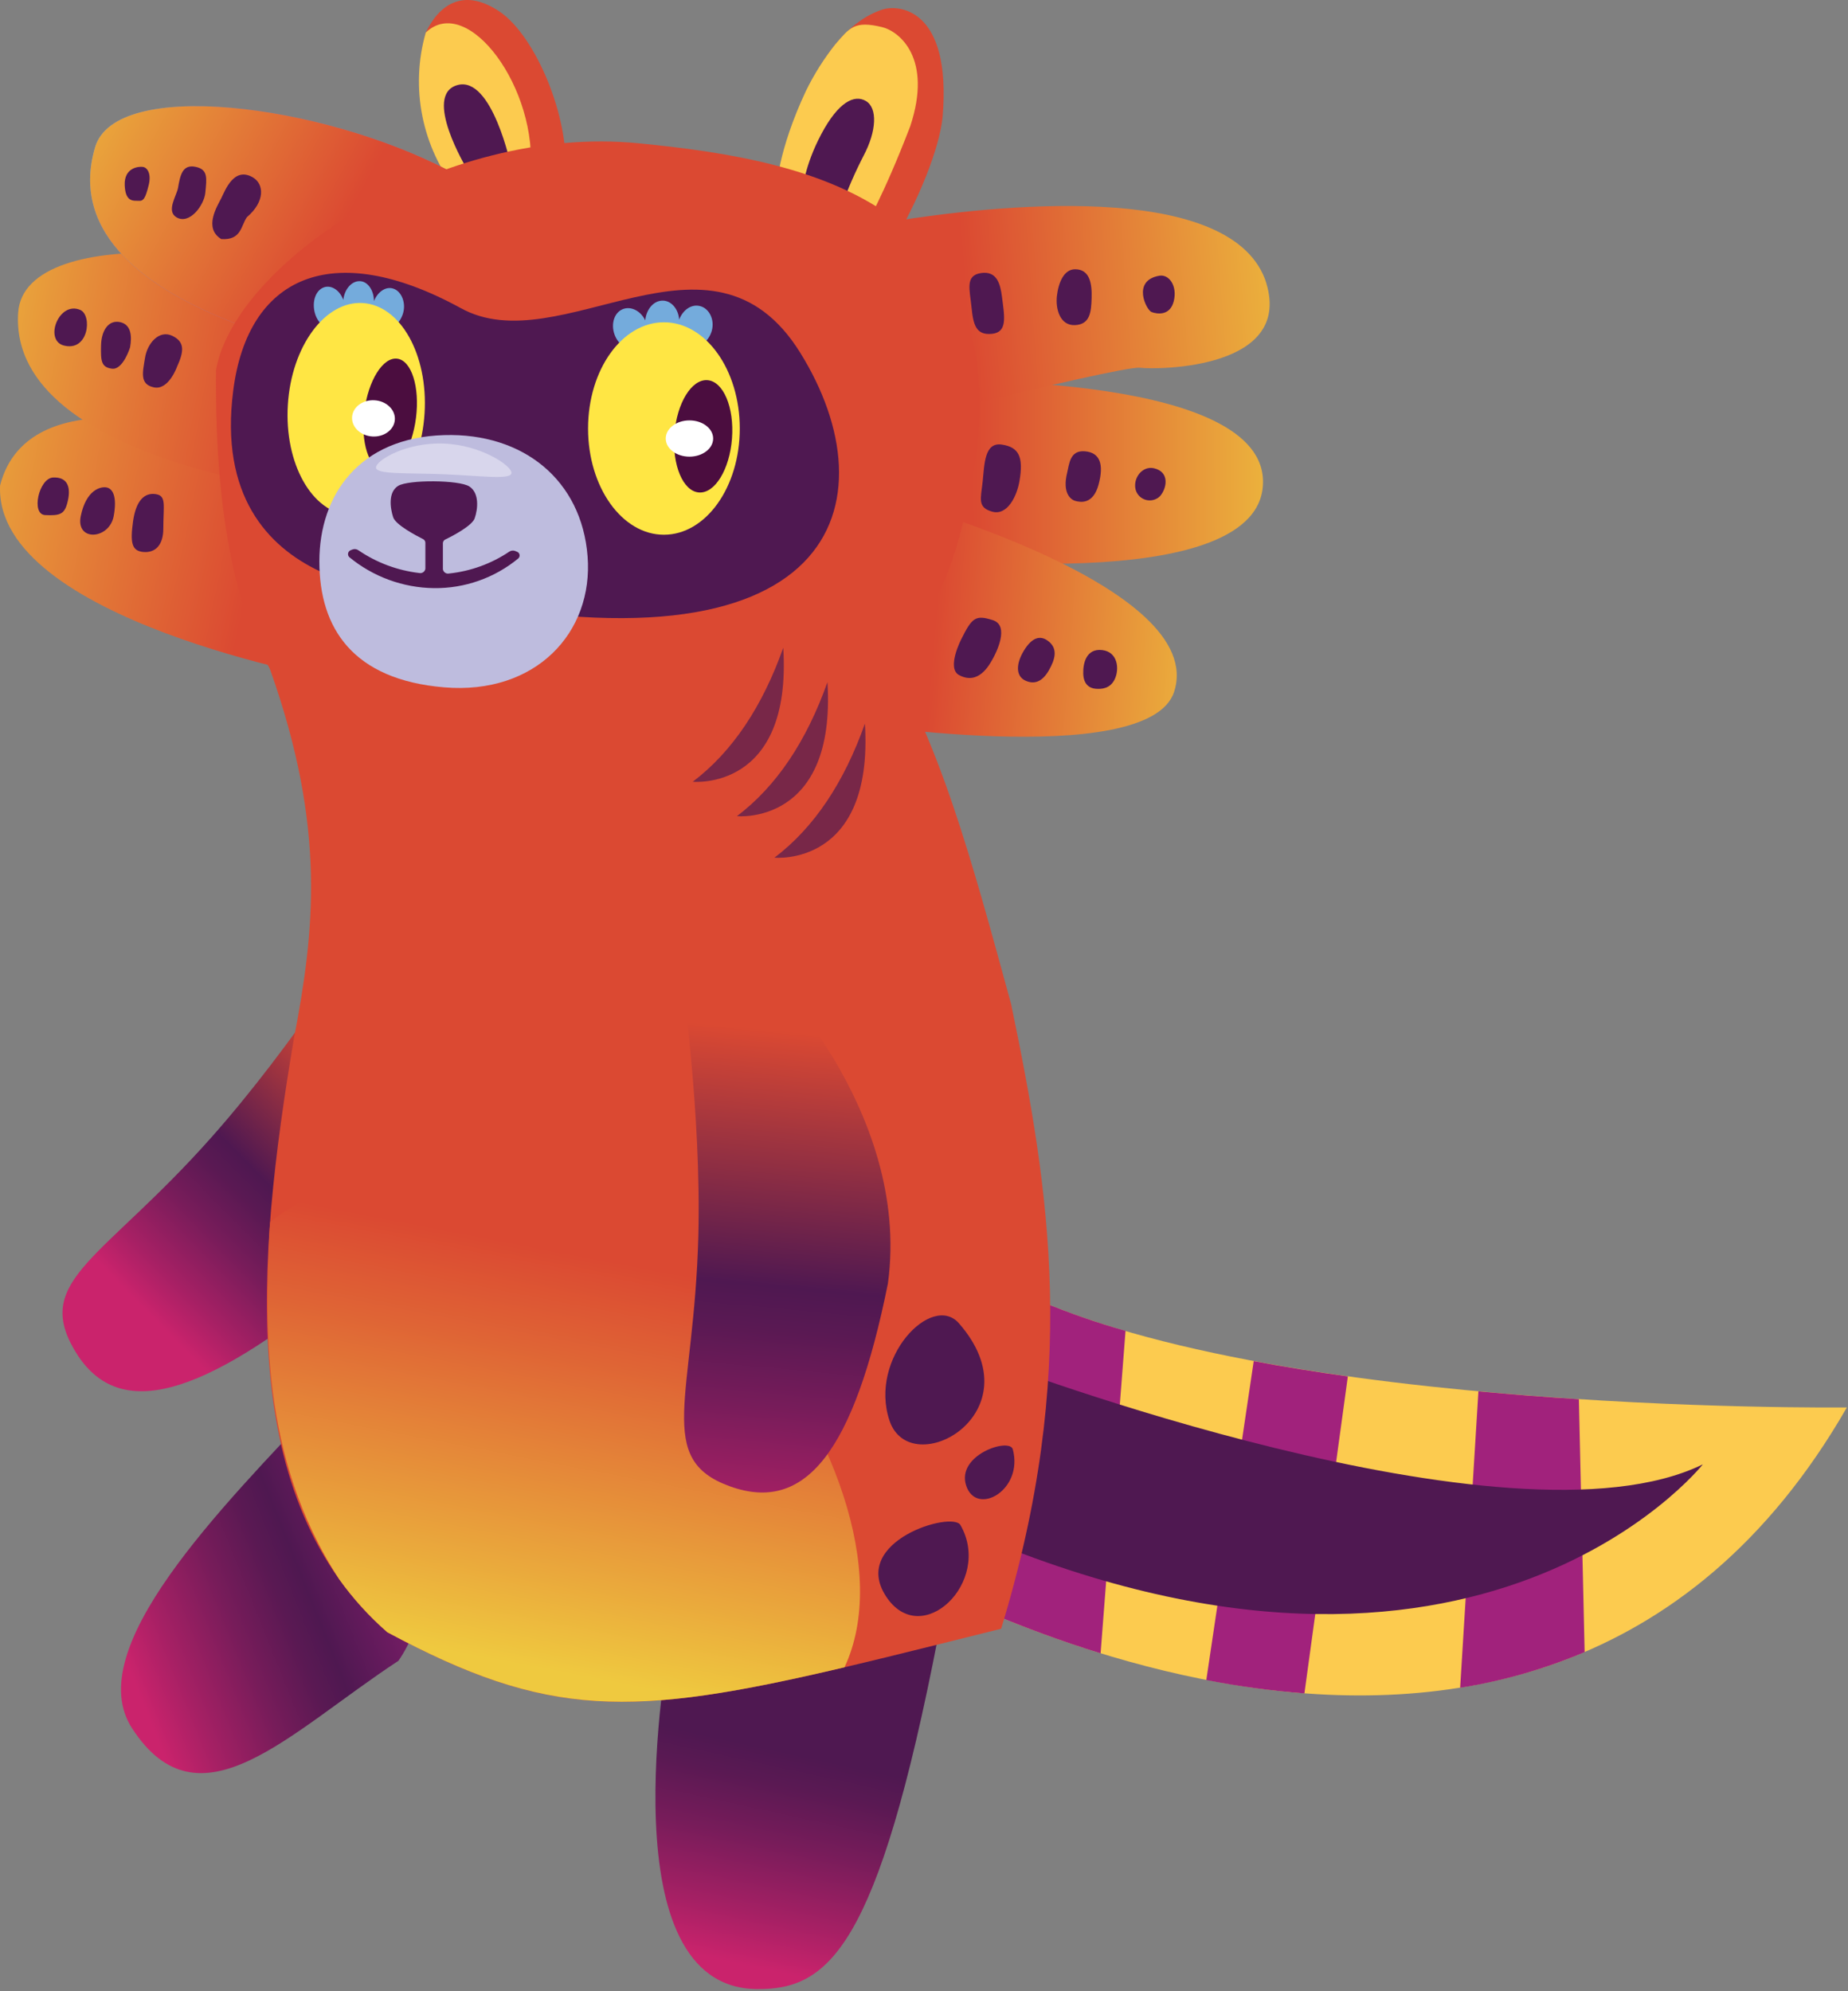 <svg width="375" height="404" viewBox="0 0 375 404" fill="none" xmlns="http://www.w3.org/2000/svg">
<rect x="0" y="0" width="375" height="404" fill="#808080" stroke="none"/>
<path d="M198.952 257.752L176.13 315.07C176.13 315.07 310.853 396.746 374.766 285.558C374.823 285.533 246.007 287.186 198.952 257.752Z" fill="#FCCB4F"/>
<path d="M223.335 335.439C215.263 332.948 207.883 330.18 201.485 327.508L211.454 264.132C216.983 266.419 222.638 268.385 228.393 270.02L223.335 335.439Z" fill="#A1227C"/>
<path d="M264.695 343.565C258.013 343.05 251.365 342.147 244.786 340.862L254.409 276.157C260.666 277.327 267.074 278.359 273.509 279.255L264.695 343.565Z" fill="#A1227C"/>
<path d="M321.556 335.188C313.464 338.621 304.982 341.052 296.296 342.427L300.004 282.288C307.007 282.94 313.859 283.462 320.39 283.879L321.556 335.188Z" fill="#A1227C"/>
<path d="M201.383 276.184C201.383 276.184 306.493 316.222 345.546 297.097C345.546 297.097 297.773 357.346 190.653 308.18L201.383 276.184Z" fill="#4F1851"/>
<path d="M15.041 273.793C23.142 287.765 38.717 284.669 66.086 262.935C92.802 238.834 88.232 196.328 88.232 196.328L74.307 188.326C74.307 188.326 59.609 211.955 42.831 230.832C21.029 255.37 6.829 259.65 15.041 273.793Z" fill="url(#paint0_linear_86_18842)"/>
<path d="M26.771 350.608C40.443 371.718 58.534 351.603 80.852 336.958C91.118 322.16 89.563 289.211 65.633 283.86C44.421 306.309 16.432 334.598 26.771 350.608Z" fill="url(#paint1_linear_86_18842)"/>
<path d="M153.489 403.558C168.093 403.747 178.075 395.522 190.428 331.736C175.197 320.166 136.36 329.678 136.36 329.678C134.839 338.383 123.491 403.146 153.489 403.558Z" fill="url(#paint2_linear_86_18842)"/>
<path d="M59.635 210.754C51.903 256.477 47.977 304.447 78.594 331.163C118.11 352.417 134.492 347.579 203.156 330.451C218.971 278.639 213.069 241.699 205.183 203.747C189.17 145.116 178.424 104.162 120.85 95.259C63.277 86.356 45.976 110.5 54.893 136.076C66.223 168.093 63.827 188.84 59.635 210.754Z" fill="#DB4932"/>
<path d="M93.962 39.939C88.421 34.132 82.485 22.125 86.394 6.609C89.1 0.94 94.031 -2.568 101.333 2.321C108.635 7.21 115.636 23.763 114.717 35.444C106.745 37.511 93.962 39.939 93.962 39.939Z" fill="#DB4932"/>
<path d="M92.879 38.995C89.297 34.501 86.84 29.218 85.712 23.586C84.584 17.953 84.817 12.133 86.394 6.609C94.907 -1.487 109.373 18.076 107.604 35.41L92.879 38.995Z" fill="#FCCB4F"/>
<path d="M94.701 34.192C94.701 34.192 85.715 19.294 92.794 17.27C99.872 15.246 103.738 33.84 103.738 33.84L94.701 34.192Z" fill="#4F1851"/>
<path d="M157.008 40.608C157.008 40.608 162.213 7.75 178.836 2.012C182.083 0.794 193.165 1.403 191.275 23.737C190.665 29.938 186.542 40.53 180.597 50.454C168.227 45.196 157.008 40.608 157.008 40.608Z" fill="#DB4932"/>
<path d="M157.549 38.318C157.549 38.318 157.789 30.693 163.562 18.411C165.201 15.061 167.197 11.898 169.515 8.976C172.41 5.64 173.364 4.148 178.965 5.494C182.53 6.352 189.273 11.832 184.712 25.598C179.231 39.904 175.314 46.448 175.314 46.448L157.549 38.318Z" fill="#FCCB4F"/>
<path d="M162.892 38.386C162.892 38.386 163.227 33.66 166.672 27.185C170.117 20.709 173.364 19.088 175.726 20.504C178.089 21.919 177.891 26.576 175.254 31.568C173.548 34.876 172.058 38.291 170.795 41.791L162.892 38.386Z" fill="#4F1851"/>
<path d="M54.815 247.977C54.746 248.835 54.678 249.77 54.626 250.662C54.008 267.566 52.513 295.51 68.852 320.442C71.674 324.379 74.943 327.977 78.594 331.163C111.169 348.669 128.023 348.471 171.371 338.273C180.382 318.976 169.094 288.966 149.353 265.525C125.824 237.565 75.501 230.764 54.815 247.977Z" fill="url(#paint3_linear_86_18842)"/>
<path d="M148.159 301.573C163.373 307.037 173.278 294.652 180.176 260.405C185.038 224.777 154.104 195.221 154.104 195.221L138.323 198.112C138.323 198.112 142.344 225.635 141.708 250.859C140.84 283.631 132.748 296.041 148.159 301.573Z" fill="url(#paint4_linear_86_18842)"/>
<path d="M68.148 137.963C68.148 137.963 -1.229 125.818 0.017 98.501C3.865 83.32 24.139 77.248 74.213 98.501C73.153 111.784 71.126 124.973 68.148 137.963Z" fill="url(#paint5_linear_86_18842)"/>
<path d="M3.685 63.456C4.904 44.51 59.634 49.913 79.281 64.314C77.674 77.042 69.599 100.722 69.599 100.722C69.599 100.722 1.657 94.822 3.685 63.456Z" fill="url(#paint6_linear_86_18842)"/>
<path d="M187.151 77.248C187.151 77.248 255.368 75.086 256.279 97.283C257.293 121.976 183.26 112.67 183.26 112.67L187.151 77.248Z" fill="url(#paint7_linear_86_18842)"/>
<path d="M169.309 146.085C169.919 146.488 232.964 156.377 238.239 140.399C245.326 118.879 181.679 101.537 181.679 101.537L169.309 146.085Z" fill="url(#paint8_linear_86_18842)"/>
<path d="M181.499 44.862C200.75 41.791 248.926 36.285 256.683 56.603C263.169 75.018 234.786 75.018 231.341 74.615C229.176 74.357 211.196 78.594 198.165 81.768C198.457 67.745 192.976 52.624 181.499 44.862Z" fill="url(#paint9_linear_86_18842)"/>
<path d="M90.758 34.441C64.986 21.121 23.46 15.761 19.294 29.878C14.011 47.786 30.461 58.962 47.78 65.618C55.107 53.584 71.318 41.328 90.758 34.441Z" fill="url(#paint10_linear_86_18842)"/>
<path d="M90.758 34.441C64.986 21.121 23.46 15.761 19.294 29.878C14.011 47.786 30.461 58.962 47.78 65.618C55.107 53.584 71.318 41.328 90.758 34.441Z" fill="url(#paint11_linear_86_18842)"/>
<path d="M129.578 29.072C164.67 32.503 213.301 41.422 194.651 109.025C177.127 172.553 93.696 157.389 80.312 154.868C66.928 152.346 43.175 141.814 43.828 75.018C47.874 53.164 89.581 25.152 129.578 29.072Z" fill="#DB4932"/>
<path d="M47.333 79.203C50.262 56.269 67.203 48.164 93.421 62.47C113.694 73.808 144.225 42.434 162.351 71.51C181.052 101.528 170.658 138.992 86.531 120.492C86.531 120.492 41.792 121.976 47.333 79.203Z" fill="#4F1851"/>
<path d="M79.908 58.593C78.413 58.01 76.695 59.099 75.879 61.089C75.879 58.979 74.719 57.221 73.199 57.058C71.481 56.878 69.934 58.542 69.659 60.84C68.955 58.902 67.306 57.821 65.82 58.267C64.101 58.799 63.294 61.072 63.852 63.353C64.411 65.635 66.232 67.016 67.916 66.484C68.507 66.233 69.015 65.822 69.384 65.298C69.753 64.773 69.968 64.156 70.003 63.516C70.183 64.033 70.494 64.494 70.907 64.854C71.32 65.213 71.82 65.459 72.357 65.566C73.053 65.572 73.733 65.354 74.296 64.945C74.859 64.536 75.276 63.957 75.484 63.293C75.432 63.994 75.589 64.694 75.936 65.305C76.284 65.915 76.805 66.409 77.434 66.724C79.049 67.316 80.973 65.961 81.729 63.756C82.485 61.552 81.506 59.168 79.908 58.593Z" fill="#74ABDC"/>
<path d="M86.155 83.847C86.887 71.966 81.269 61.952 73.608 61.482C65.946 61.011 59.141 70.261 58.409 82.143C57.677 94.024 63.295 104.037 70.957 104.507C78.619 104.978 85.423 95.728 86.155 83.847Z" fill="#FFE644"/>
<path d="M84.415 84.76C85.206 78.505 83.501 73.138 80.606 72.773C77.712 72.408 74.723 77.183 73.932 83.438C73.14 89.693 74.846 95.059 77.74 95.424C80.635 95.79 83.623 91.015 84.415 84.76Z" fill="#4B0D3F"/>
<path d="M80.122 85.15C80.247 83.122 78.406 81.358 76.01 81.211C73.614 81.064 71.57 82.589 71.445 84.617C71.32 86.645 73.161 88.409 75.557 88.556C77.953 88.703 79.997 87.178 80.122 85.15Z" fill="white"/>
<path d="M90.148 88.277C106.16 87.806 118.024 97.386 119.235 112.867C120.446 128.348 108.695 140.999 90.148 139.455C71.601 137.911 64.806 127.448 64.806 113.913C64.806 100.379 72.915 88.783 90.148 88.277Z" fill="#BEBCDE"/>
<path d="M203.319 60.197C203.851 64.348 204.479 67.427 201.24 67.736C198.001 68.045 197.486 65.806 197.134 62.264C196.781 58.722 195.819 55.891 199.058 55.403C202.297 54.914 202.984 57.615 203.319 60.197Z" fill="#4F1851"/>
<path d="M218.163 54.631C221.161 54.631 221.599 57.564 221.513 60.446C221.427 63.328 221.204 65.806 218.163 65.961C215.122 66.115 214.16 62.727 214.469 60.043C214.778 57.358 215.887 54.631 218.163 54.631Z" fill="#4F1851"/>
<path d="M235.249 55.943C237.242 55.6 238.943 58.019 238.187 61.089C237.431 64.159 234.751 63.722 233.677 63.31C232.604 62.899 229.623 56.904 235.249 55.943Z" fill="#4F1851"/>
<path d="M206.867 97.635C207.726 92.703 206.764 90.705 203.267 90.199C199.771 89.693 199.771 94.144 199.41 97.635C199.049 101.125 198.25 102.952 201.343 103.81C204.435 104.668 206.36 100.619 206.867 97.635Z" fill="#4F1851"/>
<path d="M216.548 95.919C216.986 94.118 217.098 91.314 220.139 91.562C223.18 91.811 224.048 94.135 222.931 98.295C221.814 102.455 219.177 101.889 218.215 101.631C217.253 101.374 215.535 100.019 216.548 95.919Z" fill="#4F1851"/>
<path d="M234.184 95.01C231.805 94.453 229.889 96.983 230.43 99.299C230.56 99.805 230.821 100.267 231.187 100.64C231.553 101.013 232.012 101.282 232.516 101.421C233.021 101.559 233.553 101.562 234.058 101.429C234.564 101.296 235.025 101.031 235.396 100.662C236.77 99.101 237.423 95.765 234.184 95.01Z" fill="#4F1851"/>
<path d="M195.02 129.772C197.254 125.269 197.958 124.712 201.455 125.818C204.951 126.924 202.116 132.499 201.455 133.666C200.793 134.832 198.568 139.181 194.513 136.908C192.117 135.433 195.02 129.772 195.02 129.772Z" fill="#4F1851"/>
<path d="M212.845 130.175C211.127 128.751 209.409 129.317 207.777 131.993C206.145 134.669 206.102 137.139 208.026 138.066C209.951 138.992 211.574 138.22 212.845 135.99C214.117 133.76 214.667 131.693 212.845 130.175Z" fill="#4F1851"/>
<path d="M226.221 137.765C227.175 135.707 226.831 132.251 223.644 131.89C220.457 131.53 219.744 134.523 219.813 136.702C219.881 138.88 221.11 139.635 222.321 139.738C223.532 139.841 225.31 139.738 226.221 137.765Z" fill="#4F1851"/>
<path d="M33.141 107.249C33.141 102.455 33.82 100.585 31.595 100.251C29.37 99.916 27.601 101.468 26.999 105.783C26.398 110.097 26.724 111.786 29.087 111.992C31.449 112.198 33.141 110.671 33.141 107.249Z" fill="#4F1851"/>
<path d="M23.073 104.702C23.778 100.885 22.945 99.17 21.656 98.904C20.367 98.638 17.464 99.444 16.39 104.702C15.316 109.959 22.197 109.496 23.073 104.702Z" fill="#4F1851"/>
<path d="M13.615 102.206C14.569 98.835 13.684 96.743 10.78 96.88C7.877 97.017 6.253 104.367 9.157 104.505C12.06 104.642 13.005 104.367 13.615 102.206Z" fill="#4F1851"/>
<path d="M35.916 74.426C37.265 71.441 37.634 69.417 34.971 68.139C32.308 66.861 29.903 69.623 29.43 72.59C28.958 75.558 28.279 77.985 31.252 78.594C34.224 79.203 35.916 74.426 35.916 74.426Z" fill="#4F1851"/>
<path d="M26.389 70.498C26.793 68.276 26.656 65.841 24.362 65.352C22.068 64.863 20.574 66.973 20.505 70.077C20.436 73.182 20.505 74.529 22.738 74.803C24.972 75.078 26.389 70.498 26.389 70.498Z" fill="#4F1851"/>
<path d="M16.27 62.873C18.787 63.937 17.988 71.527 12.834 70.069C8.951 68.877 11.966 61.055 16.27 62.873Z" fill="#4F1851"/>
<path d="M30.169 37.571C30.762 35.213 29.877 33.995 29.009 33.866C28.142 33.738 25.169 33.995 25.307 37.571C25.444 41.148 27.197 40.676 28.142 40.745C29.087 40.813 29.499 40.299 30.169 37.571Z" fill="#4F1851"/>
<path d="M41.663 39.124C41.947 36.148 42.264 34.355 39.636 33.84C37.007 33.326 36.569 35.556 36.122 38.129C35.83 39.741 33.7 42.786 35.779 44.073C38.45 45.694 41.423 41.62 41.663 39.124Z" fill="#4F1851"/>
<path d="M51.259 35.959C53.621 37.306 53.836 40.882 50.108 44.056C48.871 45.771 49.025 48.773 44.902 48.507C41.251 46.277 44.094 41.825 44.902 40.205C45.709 38.584 47.471 33.798 51.259 35.959Z" fill="#4F1851"/>
<path d="M72.726 111.641C76.404 114.152 80.637 115.736 85.062 116.255C85.201 116.286 85.345 116.288 85.486 116.261C85.626 116.234 85.758 116.179 85.876 116.098C85.994 116.018 86.094 115.914 86.169 115.793C86.245 115.673 86.295 115.538 86.316 115.397V110.097C86.309 109.937 86.257 109.782 86.165 109.65C86.074 109.518 85.948 109.414 85.801 109.351C84.349 108.622 80.294 106.477 79.788 104.959C79.178 103.107 78.722 99.882 80.776 98.587C82.829 97.292 93.215 97.352 95.259 98.707C97.304 100.062 96.977 103.287 96.324 105.148C95.826 106.657 91.84 108.75 90.397 109.436C90.247 109.5 90.118 109.604 90.025 109.738C89.932 109.871 89.88 110.029 89.873 110.191V115.5C89.895 115.639 89.946 115.773 90.022 115.892C90.097 116.011 90.196 116.114 90.312 116.194C90.429 116.274 90.56 116.33 90.699 116.358C90.837 116.386 90.98 116.386 91.118 116.358C95.501 115.898 99.705 114.373 103.36 111.915C103.536 111.799 103.737 111.727 103.946 111.707C104.156 111.686 104.367 111.716 104.563 111.795L104.863 111.924C105.004 111.965 105.131 112.044 105.231 112.152C105.33 112.26 105.398 112.393 105.427 112.537C105.457 112.681 105.446 112.83 105.396 112.968C105.347 113.107 105.261 113.229 105.147 113.322C100.337 117.275 94.281 119.401 88.052 119.325C81.773 119.243 75.712 117.022 70.871 113.03C70.77 112.929 70.695 112.804 70.655 112.667C70.615 112.53 70.609 112.385 70.639 112.245C70.669 112.105 70.733 111.975 70.826 111.867C70.919 111.758 71.038 111.675 71.171 111.623L71.524 111.486C71.721 111.411 71.935 111.385 72.144 111.412C72.354 111.439 72.554 111.518 72.726 111.641Z" fill="#4F1851"/>
<path d="M142.112 62.118C140.393 61.621 138.589 62.813 137.816 64.854C137.679 62.744 136.279 61.063 134.586 60.995C132.688 60.917 131.15 62.71 130.935 64.991C130.016 63.096 128.118 62.118 126.503 62.676C124.682 63.31 123.926 65.626 124.682 67.822C125.437 70.017 127.559 71.33 129.389 70.704C130.001 70.447 130.526 70.019 130.899 69.471C131.273 68.923 131.479 68.278 131.494 67.616C131.752 68.138 132.139 68.586 132.618 68.918C133.098 69.249 133.654 69.454 134.234 69.511C134.967 69.472 135.672 69.217 136.26 68.779C136.848 68.341 137.294 67.74 137.541 67.05C137.551 67.779 137.785 68.487 138.213 69.078C138.64 69.669 139.24 70.114 139.93 70.352C141.759 70.841 143.795 69.366 144.431 67.127C145.067 64.888 143.933 62.599 142.112 62.118Z" fill="#74ABDC"/>
<path d="M134.724 108.493C143.226 108.493 150.118 98.843 150.118 86.939C150.118 75.036 143.226 65.386 134.724 65.386C126.222 65.386 119.33 75.036 119.33 86.939C119.33 98.843 126.222 108.493 134.724 108.493Z" fill="#FFE644"/>
<path d="M148.537 88.968C149.017 82.676 146.79 77.378 143.563 77.133C140.337 76.888 137.333 81.789 136.854 88.08C136.374 94.372 138.601 99.67 141.828 99.915C145.054 100.16 148.058 95.259 148.537 88.968Z" fill="#4B0D3F"/>
<path d="M139.904 92.651C142.561 92.651 144.715 91.004 144.715 88.972C144.715 86.94 142.561 85.293 139.904 85.293C137.247 85.293 135.093 86.94 135.093 88.972C135.093 91.004 137.247 92.651 139.904 92.651Z" fill="white"/>
<path d="M194.591 268.484C189.101 262.206 176.267 275.534 180.494 288.211C184.72 300.887 210.552 286.753 194.591 268.484Z" fill="#4F1851"/>
<path d="M194.892 309.413C193.242 306.531 172.599 312.646 179.738 323.796C186.877 334.946 201.498 320.957 194.892 309.413Z" fill="#4F1851"/>
<path d="M205.518 294.043C204.848 291.633 193.972 295.175 196.068 301.445C198.164 307.714 207.743 302.328 205.518 294.043Z" fill="#4F1851"/>
<g opacity="0.7">
<path d="M158.94 131.419C154.697 143.357 148.632 152.5 140.574 158.607C140.591 158.607 160.753 160.614 158.94 131.419Z" fill="#4F1851"/>
<path d="M167.909 138.4C163.665 150.339 157.6 159.482 149.542 165.589C149.542 165.589 169.704 167.595 167.909 138.4Z" fill="#4F1851"/>
<path d="M175.511 146.814C171.276 158.761 165.203 167.904 157.154 174.011C157.154 174.011 177.315 176.009 175.511 146.814Z" fill="#4F1851"/>
</g>
<path d="M103.79 95.954C103.729 97.42 97.647 96.528 90.045 96.219C82.442 95.911 76.3 96.305 76.3 94.847C76.3 93.389 82.442 89.701 90.045 89.993C97.647 90.284 103.85 94.496 103.79 95.954Z" fill="#D8D6EC"/>
<defs>
<linearGradient id="paint0_linear_86_18842" x1="29.82" y1="266.202" x2="77.762" y2="218.908" gradientUnits="userSpaceOnUse">
<stop stop-color="#CA236C"/>
<stop offset="0.13" stop-color="#A52064"/>
<stop offset="0.31" stop-color="#771C5A"/>
<stop offset="0.45" stop-color="#5A1953"/>
<stop offset="0.53" stop-color="#4F1851"/>
<stop offset="1" stop-color="#DB4932"/>
</linearGradient>
<linearGradient id="paint1_linear_86_18842" x1="24.346" y1="334.089" x2="93.472" y2="306.327" gradientUnits="userSpaceOnUse">
<stop stop-color="#CA236C"/>
<stop offset="0.13" stop-color="#A52064"/>
<stop offset="0.31" stop-color="#771C5A"/>
<stop offset="0.45" stop-color="#5A1953"/>
<stop offset="0.53" stop-color="#4F1851"/>
<stop offset="1" stop-color="#A1227C"/>
</linearGradient>
<linearGradient id="paint2_linear_86_18842" x1="148.773" y1="398.18" x2="166.398" y2="317.058" gradientUnits="userSpaceOnUse">
<stop stop-color="#CA236C"/>
<stop offset="0.13" stop-color="#A52064"/>
<stop offset="0.31" stop-color="#771C5A"/>
<stop offset="0.45" stop-color="#5A1953"/>
<stop offset="0.53" stop-color="#4F1851"/>
</linearGradient>
<linearGradient id="paint3_linear_86_18842" x1="125.103" y1="233.302" x2="105.037" y2="337.694" gradientUnits="userSpaceOnUse">
<stop offset="0.21" stop-color="#DB4932"/>
<stop offset="0.4" stop-color="#DF6435"/>
<stop offset="0.82" stop-color="#EAA93C"/>
<stop offset="1" stop-color="#EFC93F"/>
</linearGradient>
<linearGradient id="paint4_linear_86_18842" x1="150.865" y1="319.07" x2="161.09" y2="209.319" gradientUnits="userSpaceOnUse">
<stop stop-color="#CA236C"/>
<stop offset="0.13" stop-color="#A52064"/>
<stop offset="0.31" stop-color="#771C5A"/>
<stop offset="0.45" stop-color="#5A1953"/>
<stop offset="0.53" stop-color="#4F1851"/>
<stop offset="1" stop-color="#DB4932"/>
</linearGradient>
<linearGradient id="paint5_linear_86_18842" x1="51.809" y1="111.984" x2="-29.352" y2="94.924" gradientUnits="userSpaceOnUse">
<stop stop-color="#DB4932"/>
<stop offset="1" stop-color="#EFC93F"/>
</linearGradient>
<linearGradient id="paint6_linear_86_18842" x1="55.691" y1="76.501" x2="-20.473" y2="62.676" gradientUnits="userSpaceOnUse">
<stop stop-color="#DB4932"/>
<stop offset="1" stop-color="#EFC93F"/>
</linearGradient>
<linearGradient id="paint7_linear_86_18842" x1="197.305" y1="95.808" x2="269.921" y2="95.464" gradientUnits="userSpaceOnUse">
<stop stop-color="#DB4932"/>
<stop offset="1" stop-color="#EFC93F"/>
</linearGradient>
<linearGradient id="paint8_linear_86_18842" x1="189.746" y1="125.406" x2="255.024" y2="130.44" gradientUnits="userSpaceOnUse">
<stop stop-color="#DB4932"/>
<stop offset="1" stop-color="#EFC93F"/>
</linearGradient>
<linearGradient id="paint9_linear_86_18842" x1="195.991" y1="62.384" x2="272.634" y2="56.748" gradientUnits="userSpaceOnUse">
<stop stop-color="#DB4932"/>
<stop offset="1" stop-color="#EFC93F"/>
</linearGradient>
<linearGradient id="paint10_linear_86_18842" x1="82.545" y1="57.89" x2="18.251" y2="22.261" gradientUnits="userSpaceOnUse">
<stop offset="0.2" stop-color="#A27ABE" stop-opacity="0.6"/>
<stop offset="0.6" stop-color="#8373BC"/>
<stop offset="0.7" stop-color="#807EC2"/>
<stop offset="0.88" stop-color="#779AD4"/>
<stop offset="1" stop-color="#70AFE1"/>
</linearGradient>
<linearGradient id="paint11_linear_86_18842" x1="67.46" y1="49.562" x2="3.166" y2="13.933" gradientUnits="userSpaceOnUse">
<stop stop-color="#DB4932"/>
<stop offset="1" stop-color="#EFC93F"/>
</linearGradient>
</defs>
</svg>
